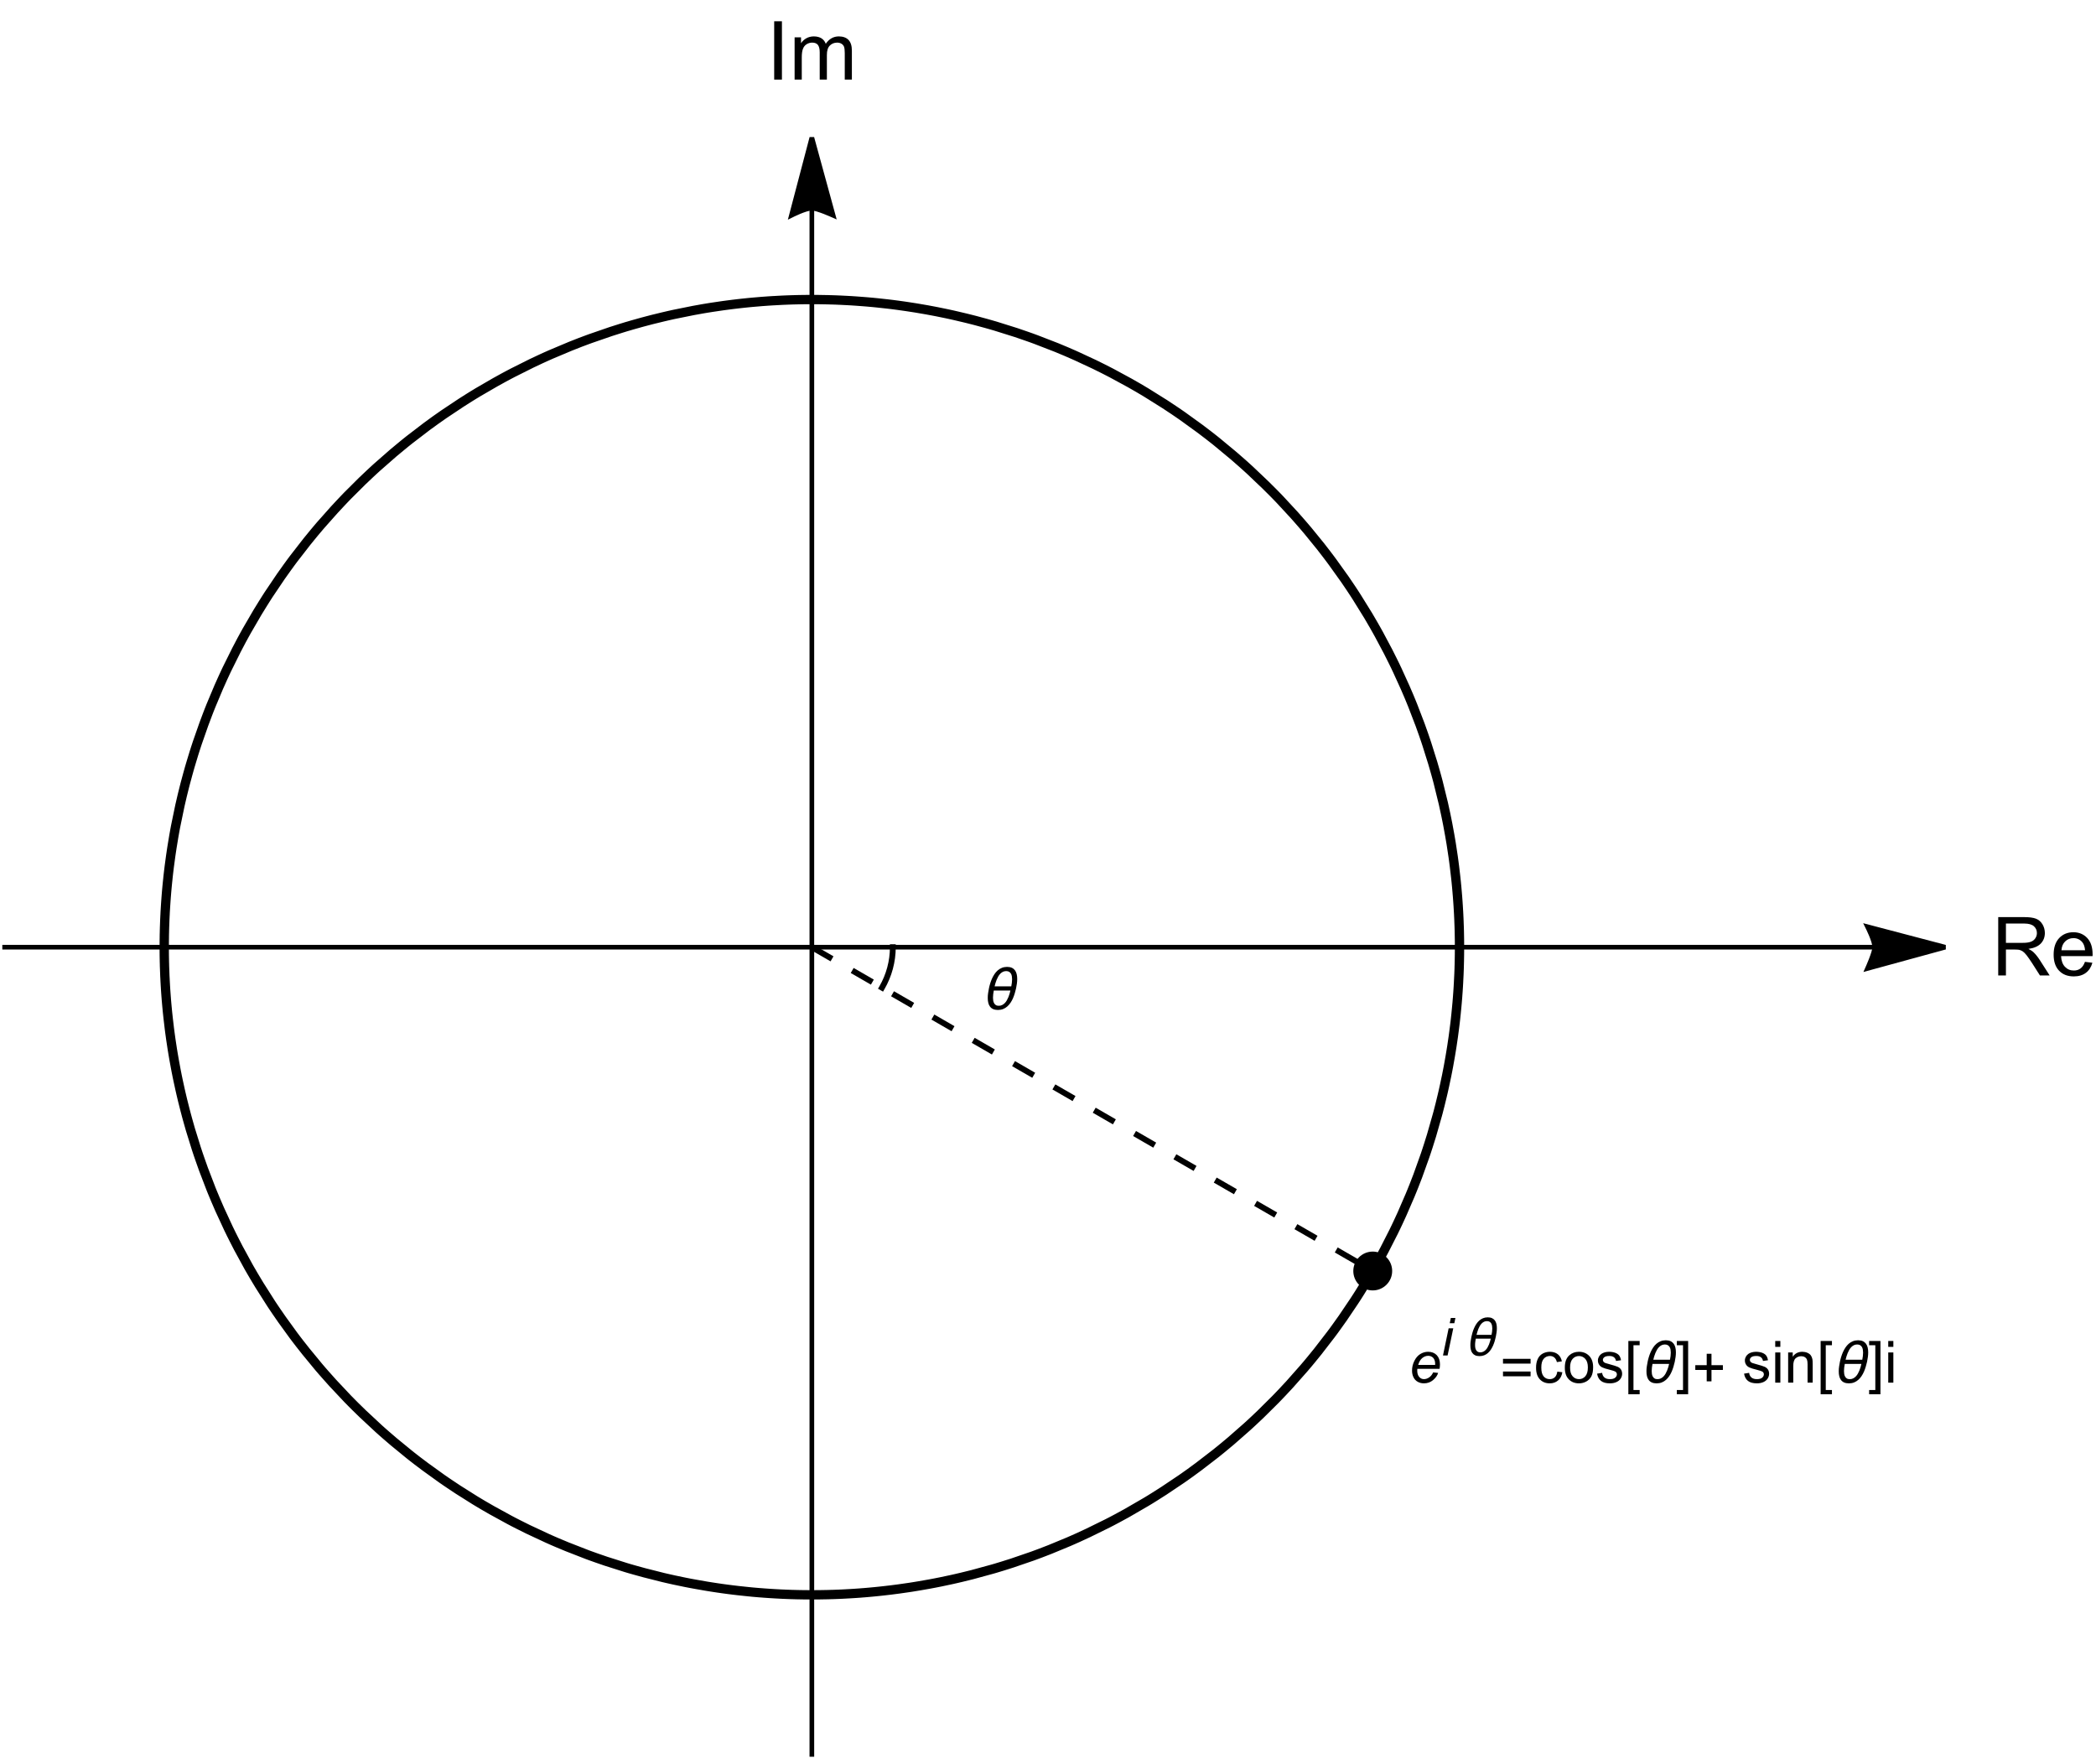 <?xml version="1.0" encoding="UTF-8"?>
<svg xmlns="http://www.w3.org/2000/svg" xmlns:xlink="http://www.w3.org/1999/xlink" width="360pt" height="303pt" viewBox="0 0 360 303" version="1.1">
    <defs>
        <g>
            <symbol overflow="visible" id="glyph0-0">
                <path style="stroke:none;" d="M 0.625 0 L 0.625 -8 L 4.375 -8 L 4.375 0 Z M 1.25 -0.625 L 3.75 -0.625 L 3.75 -7.375 L 1.25 -7.375 Z M 1.25 -0.625 " />
            </symbol>
            <symbol overflow="visible" id="glyph0-1">
                <path style="stroke:none;" d="M 6.07 -5.211 C 6.07 -4.93 6.051 -4.656 6.012 -4.391 C 5.973 -4.117 5.926 -3.848 5.871 -3.578 C 5.809 -3.309 5.734 -3.031 5.652 -2.746 C 5.566 -2.457 5.465 -2.176 5.348 -1.902 C 5.227 -1.625 5.086 -1.363 4.922 -1.121 C 4.758 -0.875 4.57 -0.66 4.359 -0.477 C 4.148 -0.289 3.91 -0.145 3.645 -0.039 C 3.379 0.066 3.082 0.117 2.754 0.121 C 2.426 0.117 2.148 0.066 1.93 -0.035 C 1.703 -0.137 1.523 -0.281 1.391 -0.469 C 1.25 -0.652 1.152 -0.871 1.098 -1.125 C 1.035 -1.375 1.008 -1.648 1.012 -1.949 C 1.008 -2.223 1.027 -2.496 1.07 -2.77 C 1.105 -3.039 1.152 -3.309 1.211 -3.578 C 1.262 -3.844 1.332 -4.121 1.422 -4.41 C 1.508 -4.695 1.613 -4.977 1.734 -5.254 C 1.855 -5.523 1.996 -5.781 2.16 -6.031 C 2.32 -6.273 2.508 -6.492 2.723 -6.68 C 2.934 -6.863 3.172 -7.008 3.441 -7.117 C 3.703 -7.223 4 -7.277 4.328 -7.281 C 4.652 -7.277 4.926 -7.227 5.148 -7.125 C 5.371 -7.02 5.551 -6.871 5.688 -6.688 C 5.824 -6.5 5.922 -6.281 5.98 -6.031 C 6.039 -5.777 6.07 -5.504 6.07 -5.211 Z M 5.191 -5.172 C 5.191 -5.34 5.176 -5.508 5.148 -5.68 C 5.121 -5.844 5.07 -5.992 4.992 -6.125 C 4.914 -6.25 4.809 -6.355 4.68 -6.438 C 4.547 -6.516 4.379 -6.555 4.176 -6.559 C 3.965 -6.555 3.777 -6.516 3.609 -6.434 C 3.441 -6.348 3.289 -6.234 3.156 -6.098 C 3.02 -5.957 2.902 -5.797 2.801 -5.617 C 2.699 -5.434 2.609 -5.246 2.531 -5.055 C 2.453 -4.859 2.383 -4.664 2.328 -4.473 C 2.27 -4.277 2.223 -4.102 2.188 -3.941 L 5.051 -3.941 C 5.09 -4.145 5.121 -4.348 5.152 -4.555 C 5.176 -4.754 5.191 -4.961 5.191 -5.172 Z M 4.902 -3.219 L 2.047 -3.219 C 2.004 -3.008 1.973 -2.805 1.949 -2.605 C 1.922 -2.398 1.91 -2.195 1.91 -1.992 C 1.91 -1.82 1.922 -1.652 1.949 -1.488 C 1.977 -1.324 2.027 -1.176 2.102 -1.043 C 2.172 -0.91 2.273 -0.801 2.402 -0.723 C 2.531 -0.637 2.699 -0.598 2.906 -0.602 C 3.113 -0.598 3.301 -0.641 3.473 -0.727 C 3.641 -0.809 3.793 -0.918 3.934 -1.059 C 4.066 -1.195 4.188 -1.355 4.289 -1.535 C 4.391 -1.715 4.48 -1.902 4.562 -2.098 C 4.637 -2.289 4.703 -2.48 4.762 -2.676 C 4.812 -2.867 4.859 -3.047 4.902 -3.219 Z M 4.902 -3.219 " />
            </symbol>
            <symbol overflow="visible" id="glyph0-2">
                <path style="stroke:none;" d="M 5.289 -3.273 L 0.551 -3.273 L 0.551 -4.094 L 5.289 -4.094 Z M 5.289 -1.094 L 0.551 -1.094 L 0.551 -1.914 L 5.289 -1.914 Z M 5.289 -1.094 " />
            </symbol>
            <symbol overflow="visible" id="glyph0-3">
                <path style="stroke:none;" d="M 2.621 1.992 L 0.68 1.992 L 0.68 -7.16 L 2.621 -7.16 L 2.621 -6.43 L 1.559 -6.43 L 1.559 1.262 L 2.621 1.262 Z M 2.621 1.992 " />
            </symbol>
            <symbol overflow="visible" id="glyph0-4">
                <path style="stroke:none;" d="M 2.102 1.992 L 0.16 1.992 L 0.16 1.262 L 1.223 1.262 L 1.223 -6.43 L 0.16 -6.43 L 0.16 -7.16 L 2.102 -7.16 Z M 2.102 1.992 " />
            </symbol>
            <symbol overflow="visible" id="glyph0-5">
                <path style="stroke:none;" d="M 5.289 -2.184 L 3.332 -2.184 L 3.332 -0.227 L 2.512 -0.227 L 2.512 -2.184 L 0.551 -2.184 L 0.551 -3.004 L 2.512 -3.004 L 2.512 -4.961 L 3.332 -4.961 L 3.332 -3.004 L 5.289 -3.004 Z M 5.289 -2.184 " />
            </symbol>
            <symbol overflow="visible" id="glyph1-0">
                <path style="stroke:none;" d="M 1.25 0 L 1.25 -6.25 L 6.25 -6.25 L 6.25 0 Z M 1.406 -0.156 L 6.094 -0.156 L 6.094 -6.094 L 1.406 -6.094 Z M 1.406 -0.156 " />
            </symbol>
            <symbol overflow="visible" id="glyph1-1">
                <path style="stroke:none;" d="M 4.141 -1.762 L 5 -1.676 C 4.875 -1.246 4.594 -0.84 4.148 -0.457 C 3.703 -0.074 3.172 0.117 2.559 0.117 C 2.172 0.117 1.82 0.031 1.5 -0.148 C 1.18 -0.32 0.934 -0.578 0.77 -0.922 C 0.598 -1.258 0.516 -1.645 0.52 -2.082 C 0.516 -2.645 0.645 -3.195 0.91 -3.727 C 1.168 -4.258 1.508 -4.652 1.93 -4.914 C 2.344 -5.172 2.797 -5.301 3.281 -5.305 C 3.898 -5.301 4.391 -5.109 4.762 -4.727 C 5.129 -4.34 5.312 -3.816 5.316 -3.156 C 5.312 -2.898 5.293 -2.637 5.25 -2.375 L 1.43 -2.375 C 1.414 -2.27 1.406 -2.18 1.41 -2.102 C 1.406 -1.613 1.52 -1.242 1.746 -0.988 C 1.969 -0.73 2.238 -0.602 2.562 -0.605 C 2.863 -0.602 3.164 -0.703 3.457 -0.902 C 3.75 -1.102 3.977 -1.387 4.141 -1.762 Z M 1.574 -3.047 L 4.484 -3.047 C 4.484 -3.137 4.488 -3.199 4.488 -3.242 C 4.488 -3.68 4.375 -4.02 4.156 -4.258 C 3.93 -4.492 3.645 -4.609 3.301 -4.613 C 2.918 -4.609 2.574 -4.48 2.266 -4.223 C 1.953 -3.961 1.723 -3.57 1.574 -3.047 Z M 1.574 -3.047 " />
            </symbol>
            <symbol overflow="visible" id="glyph2-0">
                <path style="stroke:none;" d="M 1.125 0 L 1.125 -5.625 L 5.625 -5.625 L 5.625 0 Z M 1.266 -0.141 L 5.484 -0.141 L 5.484 -5.484 L 1.266 -5.484 Z M 1.266 -0.141 " />
            </symbol>
            <symbol overflow="visible" id="glyph2-1">
                <path style="stroke:none;" d="M 1.43 -5.543 L 1.617 -6.441 L 2.406 -6.441 L 2.219 -5.543 Z M 0.27 0 L 1.242 -4.668 L 2.039 -4.668 L 1.062 0 Z M 0.27 0 " />
            </symbol>
            <symbol overflow="visible" id="glyph3-0">
                <path style="stroke:none;" d="M 0.562 0 L 0.562 -7.199 L 3.938 -7.199 L 3.938 0 Z M 1.125 -0.562 L 3.375 -0.562 L 3.375 -6.637 L 1.125 -6.637 Z M 1.125 -0.562 " />
            </symbol>
            <symbol overflow="visible" id="glyph3-1">
                <path style="stroke:none;" d="M 5.461 -4.688 C 5.461 -4.438 5.441 -4.191 5.406 -3.949 C 5.371 -3.707 5.328 -3.465 5.281 -3.223 C 5.227 -2.977 5.164 -2.723 5.09 -2.469 C 5.012 -2.207 4.918 -1.957 4.812 -1.711 C 4.699 -1.461 4.574 -1.227 4.43 -1.008 C 4.281 -0.789 4.113 -0.594 3.926 -0.43 C 3.734 -0.258 3.52 -0.129 3.281 -0.035 C 3.039 0.059 2.77 0.105 2.477 0.109 C 2.18 0.105 1.934 0.062 1.734 -0.031 C 1.535 -0.121 1.371 -0.254 1.25 -0.422 C 1.125 -0.586 1.039 -0.781 0.988 -1.012 C 0.934 -1.234 0.906 -1.48 0.91 -1.754 C 0.906 -1.996 0.926 -2.242 0.961 -2.488 C 0.996 -2.73 1.039 -2.977 1.09 -3.223 C 1.137 -3.461 1.199 -3.707 1.281 -3.969 C 1.355 -4.227 1.449 -4.48 1.562 -4.727 C 1.668 -4.973 1.797 -5.207 1.945 -5.43 C 2.09 -5.648 2.258 -5.844 2.449 -6.012 C 2.641 -6.176 2.855 -6.305 3.094 -6.406 C 3.332 -6.5 3.598 -6.551 3.895 -6.551 C 4.184 -6.551 4.43 -6.504 4.633 -6.41 C 4.832 -6.316 4.992 -6.184 5.117 -6.02 C 5.238 -5.848 5.328 -5.652 5.383 -5.43 C 5.434 -5.199 5.461 -4.953 5.461 -4.688 Z M 4.672 -4.652 C 4.668 -4.809 4.656 -4.961 4.633 -5.109 C 4.605 -5.258 4.559 -5.391 4.492 -5.512 C 4.422 -5.625 4.328 -5.719 4.211 -5.793 C 4.09 -5.863 3.938 -5.898 3.758 -5.902 C 3.566 -5.898 3.398 -5.863 3.25 -5.789 C 3.098 -5.715 2.961 -5.613 2.84 -5.488 C 2.719 -5.359 2.613 -5.215 2.52 -5.055 C 2.426 -4.891 2.344 -4.723 2.277 -4.551 C 2.203 -4.375 2.145 -4.199 2.098 -4.027 C 2.047 -3.848 2.004 -3.688 1.969 -3.547 L 4.543 -3.547 C 4.578 -3.727 4.609 -3.91 4.637 -4.098 C 4.656 -4.277 4.668 -4.465 4.672 -4.652 Z M 4.414 -2.895 L 1.84 -2.895 C 1.805 -2.707 1.773 -2.523 1.754 -2.344 C 1.727 -2.16 1.715 -1.977 1.719 -1.793 C 1.715 -1.637 1.727 -1.484 1.754 -1.34 C 1.777 -1.188 1.824 -1.055 1.891 -0.938 C 1.957 -0.82 2.047 -0.723 2.164 -0.648 C 2.273 -0.574 2.426 -0.539 2.613 -0.539 C 2.801 -0.539 2.969 -0.574 3.125 -0.652 C 3.277 -0.723 3.418 -0.824 3.539 -0.949 C 3.66 -1.074 3.766 -1.215 3.859 -1.379 C 3.949 -1.539 4.031 -1.711 4.105 -1.887 C 4.172 -2.059 4.23 -2.23 4.285 -2.41 C 4.332 -2.582 4.375 -2.746 4.414 -2.895 Z M 4.414 -2.895 " />
            </symbol>
            <symbol overflow="visible" id="glyph4-0">
                <path style="stroke:none;" d="M 1.25 0 L 1.25 -6.25 L 6.25 -6.25 L 6.25 0 Z M 1.406 -0.156 L 6.094 -0.156 L 6.094 -6.094 L 1.406 -6.094 Z M 1.406 -0.156 " />
            </symbol>
            <symbol overflow="visible" id="glyph4-1">
                <path style="stroke:none;" d="M 4.043 -1.898 L 4.906 -1.789 C 4.809 -1.188 4.566 -0.723 4.18 -0.387 C 3.789 -0.051 3.312 0.117 2.75 0.117 C 2.035 0.117 1.465 -0.113 1.035 -0.578 C 0.602 -1.039 0.387 -1.703 0.391 -2.574 C 0.387 -3.129 0.48 -3.621 0.668 -4.043 C 0.855 -4.461 1.137 -4.773 1.516 -4.988 C 1.895 -5.195 2.309 -5.301 2.754 -5.305 C 3.316 -5.301 3.773 -5.16 4.133 -4.875 C 4.488 -4.59 4.719 -4.184 4.824 -3.664 L 3.969 -3.531 C 3.883 -3.879 3.738 -4.141 3.535 -4.316 C 3.324 -4.492 3.078 -4.582 2.789 -4.582 C 2.344 -4.582 1.98 -4.422 1.707 -4.105 C 1.426 -3.785 1.289 -3.281 1.293 -2.598 C 1.289 -1.898 1.422 -1.395 1.691 -1.078 C 1.957 -0.762 2.305 -0.602 2.738 -0.605 C 3.082 -0.602 3.371 -0.707 3.602 -0.922 C 3.832 -1.133 3.98 -1.461 4.043 -1.898 Z M 4.043 -1.898 " />
            </symbol>
            <symbol overflow="visible" id="glyph4-2">
                <path style="stroke:none;" d="M 0.332 -2.594 C 0.328 -3.551 0.594 -4.262 1.133 -4.727 C 1.574 -5.109 2.121 -5.301 2.766 -5.305 C 3.477 -5.301 4.059 -5.066 4.512 -4.602 C 4.965 -4.133 5.191 -3.488 5.191 -2.668 C 5.191 -1.996 5.09 -1.473 4.891 -1.09 C 4.688 -0.707 4.395 -0.41 4.016 -0.199 C 3.629 0.012 3.215 0.117 2.766 0.117 C 2.039 0.117 1.449 -0.113 1.004 -0.582 C 0.551 -1.043 0.328 -1.715 0.332 -2.594 Z M 1.234 -2.594 C 1.23 -1.926 1.375 -1.43 1.668 -1.102 C 1.957 -0.77 2.324 -0.602 2.766 -0.605 C 3.199 -0.602 3.559 -0.77 3.852 -1.102 C 4.141 -1.434 4.289 -1.938 4.289 -2.621 C 4.289 -3.262 4.141 -3.75 3.852 -4.078 C 3.555 -4.406 3.195 -4.57 2.766 -4.574 C 2.324 -4.57 1.957 -4.406 1.668 -4.082 C 1.375 -3.75 1.23 -3.254 1.234 -2.594 Z M 1.234 -2.594 " />
            </symbol>
            <symbol overflow="visible" id="glyph4-3">
                <path style="stroke:none;" d="M 0.309 -1.547 L 1.176 -1.684 C 1.223 -1.332 1.359 -1.066 1.582 -0.883 C 1.805 -0.695 2.117 -0.602 2.52 -0.605 C 2.922 -0.602 3.219 -0.684 3.418 -0.852 C 3.609 -1.012 3.707 -1.207 3.711 -1.43 C 3.707 -1.629 3.621 -1.785 3.453 -1.898 C 3.328 -1.977 3.031 -2.074 2.555 -2.199 C 1.906 -2.355 1.457 -2.496 1.211 -2.617 C 0.961 -2.734 0.773 -2.898 0.645 -3.113 C 0.516 -3.32 0.449 -3.555 0.453 -3.809 C 0.449 -4.039 0.504 -4.25 0.613 -4.449 C 0.719 -4.645 0.863 -4.809 1.047 -4.941 C 1.18 -5.039 1.363 -5.125 1.602 -5.199 C 1.836 -5.266 2.09 -5.301 2.363 -5.305 C 2.766 -5.301 3.125 -5.242 3.434 -5.129 C 3.742 -5.008 3.969 -4.852 4.117 -4.652 C 4.262 -4.449 4.363 -4.18 4.418 -3.848 L 3.559 -3.73 C 3.516 -3.996 3.402 -4.203 3.219 -4.355 C 3.031 -4.504 2.77 -4.582 2.426 -4.582 C 2.02 -4.582 1.73 -4.512 1.562 -4.379 C 1.387 -4.242 1.301 -4.086 1.305 -3.91 C 1.301 -3.793 1.336 -3.691 1.41 -3.605 C 1.48 -3.504 1.594 -3.426 1.75 -3.371 C 1.832 -3.332 2.09 -3.258 2.523 -3.145 C 3.145 -2.977 3.578 -2.84 3.824 -2.734 C 4.07 -2.629 4.262 -2.477 4.402 -2.273 C 4.539 -2.07 4.609 -1.82 4.613 -1.523 C 4.609 -1.23 4.523 -0.953 4.355 -0.695 C 4.184 -0.434 3.938 -0.234 3.617 -0.094 C 3.293 0.047 2.93 0.117 2.523 0.117 C 1.848 0.117 1.336 -0.02 0.984 -0.301 C 0.629 -0.578 0.402 -0.996 0.309 -1.547 Z M 0.309 -1.547 " />
            </symbol>
            <symbol overflow="visible" id="glyph4-4">
                <path style="stroke:none;" d="M 0.664 -6.148 L 0.664 -7.16 L 1.543 -7.16 L 1.543 -6.148 Z M 0.664 0 L 0.664 -5.188 L 1.543 -5.188 L 1.543 0 Z M 0.664 0 " />
            </symbol>
            <symbol overflow="visible" id="glyph4-5">
                <path style="stroke:none;" d="M 0.66 0 L 0.66 -5.188 L 1.449 -5.188 L 1.449 -4.449 C 1.828 -5.016 2.379 -5.301 3.102 -5.305 C 3.41 -5.301 3.699 -5.246 3.961 -5.133 C 4.223 -5.02 4.418 -4.871 4.551 -4.691 C 4.68 -4.508 4.77 -4.293 4.824 -4.043 C 4.855 -3.879 4.875 -3.594 4.875 -3.188 L 4.875 0 L 3.996 0 L 3.996 -3.156 C 3.996 -3.512 3.961 -3.777 3.891 -3.957 C 3.82 -4.129 3.699 -4.273 3.527 -4.383 C 3.352 -4.488 3.145 -4.539 2.914 -4.543 C 2.539 -4.539 2.219 -4.422 1.945 -4.184 C 1.672 -3.945 1.535 -3.492 1.539 -2.832 L 1.539 0 Z M 0.66 0 " />
            </symbol>
            <symbol overflow="visible" id="glyph5-0">
                <path style="stroke:none;" d="M 1.75 0 L 1.75 -8.75 L 8.75 -8.75 L 8.75 0 Z M 1.969 -0.219 L 8.531 -0.219 L 8.531 -8.531 L 1.969 -8.531 Z M 1.969 -0.219 " />
            </symbol>
            <symbol overflow="visible" id="glyph5-1">
                <path style="stroke:none;" d="M 1.102 0 L 1.102 -10.02 L 5.543 -10.02 C 6.434 -10.02 7.109 -9.93 7.578 -9.75 C 8.039 -9.57 8.414 -9.25 8.695 -8.797 C 8.973 -8.336 9.109 -7.832 9.113 -7.285 C 9.109 -6.57 8.879 -5.973 8.422 -5.488 C 7.957 -5 7.246 -4.691 6.289 -4.559 C 6.637 -4.387 6.906 -4.219 7.09 -4.059 C 7.473 -3.703 7.836 -3.258 8.188 -2.727 L 9.934 0 L 8.266 0 L 6.938 -2.086 C 6.547 -2.688 6.227 -3.145 5.98 -3.465 C 5.727 -3.781 5.504 -4.008 5.309 -4.137 C 5.109 -4.262 4.906 -4.348 4.703 -4.402 C 4.551 -4.43 4.305 -4.445 3.965 -4.449 L 2.426 -4.449 L 2.426 0 Z M 2.426 -5.598 L 5.277 -5.598 C 5.883 -5.594 6.355 -5.656 6.699 -5.785 C 7.035 -5.906 7.297 -6.109 7.477 -6.387 C 7.656 -6.66 7.746 -6.957 7.746 -7.285 C 7.746 -7.754 7.57 -8.145 7.227 -8.453 C 6.879 -8.758 6.336 -8.91 5.598 -8.914 L 2.426 -8.914 Z M 2.426 -5.598 " />
            </symbol>
            <symbol overflow="visible" id="glyph5-2">
                <path style="stroke:none;" d="M 5.891 -2.336 L 7.164 -2.18 C 6.961 -1.438 6.59 -0.859 6.047 -0.449 C 5.504 -0.039 4.812 0.164 3.973 0.164 C 2.91 0.164 2.066 -0.16 1.445 -0.816 C 0.82 -1.465 0.508 -2.383 0.512 -3.566 C 0.508 -4.785 0.824 -5.734 1.453 -6.41 C 2.082 -7.082 2.898 -7.418 3.902 -7.422 C 4.871 -7.418 5.664 -7.086 6.281 -6.43 C 6.895 -5.766 7.199 -4.84 7.203 -3.645 C 7.199 -3.57 7.199 -3.461 7.199 -3.316 L 1.785 -3.316 C 1.828 -2.516 2.055 -1.902 2.461 -1.48 C 2.867 -1.055 3.371 -0.844 3.977 -0.848 C 4.426 -0.844 4.812 -0.961 5.133 -1.203 C 5.453 -1.438 5.703 -1.816 5.891 -2.336 Z M 1.852 -4.328 L 5.906 -4.328 C 5.852 -4.934 5.695 -5.391 5.441 -5.699 C 5.047 -6.172 4.539 -6.41 3.918 -6.41 C 3.352 -6.41 2.875 -6.219 2.492 -5.844 C 2.102 -5.461 1.891 -4.957 1.852 -4.328 Z M 1.852 -4.328 " />
            </symbol>
            <symbol overflow="visible" id="glyph5-3">
                <path style="stroke:none;" d="M 1.305 0 L 1.305 -10.02 L 2.633 -10.02 L 2.633 0 Z M 1.305 0 " />
            </symbol>
            <symbol overflow="visible" id="glyph5-4">
                <path style="stroke:none;" d="M 0.922 0 L 0.922 -7.258 L 2.023 -7.258 L 2.023 -6.242 C 2.246 -6.594 2.551 -6.879 2.93 -7.098 C 3.309 -7.309 3.738 -7.418 4.223 -7.422 C 4.758 -7.418 5.199 -7.305 5.547 -7.086 C 5.887 -6.859 6.129 -6.551 6.273 -6.152 C 6.848 -6.996 7.594 -7.418 8.516 -7.422 C 9.234 -7.418 9.789 -7.219 10.176 -6.824 C 10.562 -6.422 10.758 -5.809 10.758 -4.984 L 10.758 0 L 9.535 0 L 9.535 -4.574 C 9.531 -5.062 9.492 -5.418 9.414 -5.637 C 9.332 -5.852 9.188 -6.023 8.98 -6.156 C 8.77 -6.285 8.523 -6.352 8.242 -6.355 C 7.73 -6.352 7.305 -6.184 6.969 -5.848 C 6.629 -5.508 6.461 -4.965 6.465 -4.219 L 6.465 0 L 5.234 0 L 5.234 -4.715 C 5.23 -5.258 5.133 -5.668 4.934 -5.945 C 4.73 -6.215 4.402 -6.352 3.949 -6.355 C 3.602 -6.352 3.281 -6.262 2.988 -6.082 C 2.695 -5.898 2.48 -5.629 2.352 -5.281 C 2.215 -4.93 2.148 -4.426 2.152 -3.766 L 2.152 0 Z M 0.922 0 " />
            </symbol>
        </g>
        <clipPath id="clip1">
            <path d="M 139 35 L 140 35 L 140 302.16 L 139 302.16 Z M 139 35 " />
        </clipPath>
    </defs>
    <g id="surface6">
        <path style="fill:none;stroke-width:1.6;stroke-linecap:square;stroke-linejoin:miter;stroke:rgb(0%,0%,0%);stroke-opacity:1;stroke-miterlimit:3.25;" d="M 316.676 167.684 L 316.676 166.828 L 316.672 166.613 L 316.672 166.398 L 316.652 165.324 L 316.648 165.113 L 316.645 164.898 L 316.637 164.684 L 316.625 164.254 L 316.617 164.039 L 316.609 163.828 L 316.578 162.969 L 316.559 162.543 L 316.547 162.328 L 316.539 162.113 L 316.516 161.684 L 316.465 160.828 L 316.453 160.613 L 316.438 160.402 L 316.41 159.973 L 316.348 159.117 L 316.332 158.906 L 316.312 158.691 L 316.277 158.262 L 316.203 157.41 L 316.184 157.195 L 316.16 156.984 L 316.121 156.555 L 316.031 155.703 L 315.832 154 L 315.805 153.77 L 315.773 153.539 L 315.715 153.078 L 315.59 152.156 L 315.312 150.316 L 315.277 150.09 L 315.242 149.859 L 315.164 149.402 L 315.008 148.484 L 314.672 146.656 L 314.629 146.43 L 314.582 146.199 L 314.492 145.746 L 314.305 144.832 L 313.91 143.016 L 313.023 139.406 L 312.969 139.195 L 312.914 138.988 L 312.801 138.566 L 312.57 137.73 L 312.09 136.062 L 311.051 132.75 L 310.98 132.543 L 310.914 132.34 L 310.773 131.926 L 310.492 131.105 L 309.91 129.473 L 308.664 126.23 L 308.586 126.035 L 308.504 125.836 L 308.344 125.441 L 308.02 124.656 L 307.348 123.094 L 305.938 119.996 L 305.844 119.805 L 305.754 119.609 L 305.57 119.227 L 305.195 118.465 L 304.43 116.941 L 302.832 113.938 L 302.719 113.738 L 302.609 113.535 L 302.383 113.133 L 301.926 112.328 L 300.996 110.734 L 299.051 107.598 L 298.801 107.207 L 298.551 106.82 L 298.043 106.051 L 297.008 104.523 L 294.859 101.52 L 294.73 101.348 L 294.602 101.172 L 294.344 100.828 L 293.824 100.141 L 292.77 98.781 L 290.594 96.109 L 290.312 95.781 L 290.035 95.453 L 289.473 94.801 L 288.336 93.508 L 285.996 90.977 L 285.836 90.805 L 285.676 90.637 L 285.352 90.301 L 284.699 89.633 L 283.375 88.316 L 280.668 85.742 L 279.98 85.117 L 279.281 84.492 L 277.875 83.266 L 275.004 80.883 L 274.645 80.594 L 274.285 80.312 L 273.562 79.746 L 272.105 78.637 L 269.133 76.488 L 268.945 76.355 L 268.758 76.227 L 268.379 75.965 L 267.621 75.449 L 266.094 74.438 L 262.988 72.492 L 262.805 72.379 L 262.254 72.051 L 261.52 71.617 L 260.035 70.766 L 257.031 69.137 L 256.84 69.035 L 256.652 68.938 L 256.27 68.742 L 255.508 68.352 L 253.977 67.594 L 250.879 66.152 L 250.664 66.059 L 250.453 65.961 L 250.027 65.777 L 249.18 65.406 L 247.469 64.691 L 244.012 63.352 L 243.793 63.27 L 243.578 63.191 L 243.141 63.031 L 242.266 62.723 L 240.512 62.121 L 236.977 61.012 L 236.766 60.949 L 236.559 60.891 L 236.145 60.77 L 235.312 60.535 L 233.641 60.082 L 233.43 60.027 L 233.223 59.973 L 232.801 59.867 L 231.961 59.656 L 230.277 59.258 L 230.066 59.211 L 229.855 59.16 L 229.434 59.066 L 228.59 58.883 L 226.891 58.535 L 226.68 58.496 L 226.469 58.453 L 226.043 58.375 L 225.191 58.215 L 223.484 57.922 L 223.277 57.887 L 223.066 57.855 L 222.648 57.789 L 221.809 57.66 L 221.598 57.629 L 221.391 57.598 L 220.969 57.539 L 220.129 57.422 L 219.707 57.367 L 219.289 57.312 L 218.445 57.211 L 216.758 57.027 L 216.547 57.004 L 216.336 56.984 L 215.914 56.941 L 215.07 56.867 L 214.859 56.848 L 214.648 56.832 L 214.223 56.797 L 213.168 56.719 L 212.953 56.703 L 212.531 56.676 L 212.32 56.66 L 212.109 56.648 L 211.684 56.625 L 211.262 56.602 L 210.836 56.582 L 210.414 56.559 L 209.988 56.543 L 209.758 56.531 L 209.531 56.523 L 208.84 56.5 L 208.609 56.496 L 208.148 56.48 L 207.918 56.477 L 207.691 56.473 L 206.539 56.453 L 206.309 56.453 L 206.078 56.449 L 204.93 56.449 L 204.699 56.453 L 204.469 56.453 L 204.238 56.457 L 204.008 56.457 L 203.086 56.473 L 202.855 56.48 L 202.625 56.484 L 202.398 56.492 L 202.168 56.496 L 201.246 56.527 L 200.785 56.547 L 200.559 56.555 L 199.867 56.59 L 198.949 56.641 L 198.719 56.652 L 198.488 56.668 L 198.031 56.695 L 197.109 56.762 L 196.883 56.777 L 196.652 56.797 L 196.195 56.836 L 195.277 56.914 L 194.848 56.953 L 194.422 56.996 L 193.566 57.086 L 193.355 57.109 L 193.141 57.133 L 192.715 57.18 L 191.859 57.281 L 191.648 57.309 L 191.434 57.336 L 191.008 57.391 L 190.156 57.504 L 188.457 57.754 L 188.246 57.785 L 188.031 57.82 L 187.609 57.887 L 186.762 58.027 L 185.07 58.332 L 181.703 59.012 L 181.25 59.113 L 180.793 59.215 L 179.887 59.426 L 178.078 59.867 L 177.852 59.926 L 177.629 59.984 L 177.176 60.102 L 176.277 60.34 L 174.484 60.844 L 174.039 60.977 L 173.59 61.105 L 172.699 61.379 L 170.926 61.941 L 167.406 63.156 L 166.977 63.312 L 166.547 63.473 L 165.691 63.793 L 163.992 64.461 L 160.621 65.879 L 160.41 65.973 L 160.203 66.066 L 159.785 66.25 L 158.953 66.629 L 157.301 67.406 L 154.031 69.043 L 153.84 69.145 L 153.652 69.242 L 153.277 69.441 L 152.523 69.844 L 151.031 70.668 L 148.082 72.379 L 147.902 72.488 L 147.719 72.602 L 147.355 72.82 L 146.629 73.27 L 145.188 74.184 L 142.352 76.074 L 142.16 76.203 L 141.973 76.336 L 140.836 77.133 L 139.34 78.219 L 136.402 80.469 L 136.223 80.609 L 136.043 80.754 L 135.68 81.043 L 134.965 81.629 L 133.543 82.809 L 130.762 85.246 L 130.602 85.391 L 130.441 85.539 L 130.125 85.828 L 129.492 86.418 L 128.238 87.605 L 125.793 90.039 L 125.641 90.191 L 125.492 90.348 L 125.191 90.66 L 124.598 91.285 L 123.422 92.547 L 121.129 95.129 L 120.977 95.305 L 120.824 95.484 L 120.523 95.84 L 119.922 96.555 L 118.738 98.004 L 116.445 100.957 L 116.164 101.332 L 115.887 101.707 L 115.336 102.465 L 114.25 103.988 L 112.16 107.09 L 112.035 107.281 L 111.91 107.477 L 111.664 107.863 L 111.176 108.637 L 110.211 110.203 L 108.367 113.375 L 108.254 113.578 L 108.145 113.777 L 107.922 114.18 L 107.484 114.984 L 106.629 116.609 L 104.996 119.898 L 104.902 120.094 L 104.812 120.285 L 104.629 120.676 L 104.27 121.453 L 103.57 123.016 L 102.242 126.176 L 102.164 126.371 L 102.086 126.57 L 101.926 126.969 L 101.617 127.77 L 101.016 129.371 L 99.883 132.605 L 99.812 132.824 L 99.738 133.047 L 99.594 133.488 L 99.312 134.371 L 98.773 136.148 L 98.641 136.594 L 98.512 137.039 L 98.262 137.934 L 97.777 139.727 L 97.723 139.953 L 97.664 140.176 L 97.551 140.629 L 97.328 141.527 L 96.906 143.34 L 96.152 146.977 L 96.113 147.188 L 96.074 147.402 L 95.996 147.828 L 95.844 148.68 L 95.562 150.391 L 95.527 150.605 L 95.496 150.82 L 95.43 151.25 L 95.305 152.105 L 95.074 153.824 L 95.047 154.039 L 95.023 154.254 L 94.969 154.688 L 94.871 155.547 L 94.848 155.762 L 94.828 155.98 L 94.781 156.41 L 94.695 157.273 L 94.656 157.703 L 94.617 158.137 L 94.547 159 L 94.531 159.215 L 94.516 159.434 L 94.484 159.863 L 94.426 160.73 L 94.402 161.152 L 94.375 161.578 L 94.363 161.789 L 94.355 162.004 L 94.332 162.426 L 94.324 162.641 L 94.312 162.852 L 94.297 163.277 L 94.281 163.699 L 94.266 164.125 L 94.258 164.34 L 94.254 164.551 L 94.246 164.762 L 94.242 164.977 L 94.238 165.188 L 94.23 165.398 L 94.227 165.613 L 94.223 165.824 L 94.223 166.039 L 94.215 166.461 L 94.215 166.676 L 94.211 166.887 L 94.211 167.312 L 94.207 167.523 L 94.207 167.949 L 94.211 168.164 L 94.211 168.586 L 94.215 168.801 L 94.215 169.012 L 94.219 169.227 L 94.227 169.648 L 94.23 169.863 L 94.234 170.074 L 94.238 170.289 L 94.246 170.5 L 94.254 170.926 L 94.27 171.348 L 94.285 171.773 L 94.293 171.984 L 94.301 172.199 L 94.316 172.625 L 94.34 173.047 L 94.359 173.473 L 94.406 174.32 L 94.422 174.551 L 94.434 174.781 L 94.465 175.242 L 94.531 176.16 L 94.551 176.391 L 94.566 176.621 L 94.605 177.078 L 94.688 178 L 94.711 178.227 L 94.73 178.457 L 94.777 178.914 L 94.875 179.832 L 95.09 181.664 L 95.121 181.895 L 95.148 182.121 L 95.336 183.492 L 95.613 185.316 L 95.652 185.543 L 95.688 185.77 L 95.766 186.227 L 95.922 187.133 L 96.258 188.945 L 96.344 189.367 L 96.426 189.789 L 96.602 190.633 L 96.969 192.312 L 97.02 192.523 L 97.066 192.734 L 97.164 193.152 L 97.363 193.988 L 97.785 195.66 L 97.895 196.074 L 98.004 196.492 L 98.23 197.32 L 98.699 198.977 L 99.719 202.262 L 99.867 202.707 L 100.012 203.148 L 100.316 204.031 L 100.938 205.789 L 102.273 209.27 L 102.363 209.488 L 102.449 209.703 L 102.629 210.133 L 102.988 210.996 L 103.727 212.707 L 105.293 216.094 L 105.395 216.297 L 105.496 216.504 L 105.695 216.914 L 106.105 217.734 L 106.941 219.363 L 108.695 222.578 L 108.922 222.977 L 109.152 223.371 L 109.613 224.164 L 110.555 225.73 L 112.52 228.824 L 112.637 229.004 L 112.754 229.18 L 112.992 229.535 L 113.469 230.242 L 114.441 231.648 L 116.445 234.414 L 116.574 234.582 L 116.703 234.754 L 116.961 235.094 L 117.48 235.77 L 118.539 237.113 L 120.711 239.75 L 120.859 239.926 L 121.012 240.102 L 121.312 240.453 L 121.922 241.148 L 123.156 242.531 L 125.695 245.23 L 125.855 245.395 L 126.02 245.559 L 126.344 245.891 L 126.996 246.547 L 128.32 247.84 L 131.031 250.363 L 131.191 250.508 L 131.355 250.652 L 131.676 250.941 L 132.328 251.512 L 133.637 252.637 L 136.312 254.828 L 136.484 254.961 L 136.652 255.098 L 136.992 255.363 L 137.676 255.895 L 139.055 256.934 L 141.863 258.957 L 142.035 259.078 L 142.211 259.195 L 142.559 259.438 L 143.262 259.914 L 144.672 260.852 L 147.539 262.66 L 147.719 262.77 L 147.902 262.879 L 148.266 263.098 L 148.992 263.531 L 150.461 264.379 L 153.434 266.008 L 153.637 266.117 L 153.84 266.223 L 154.246 266.438 L 155.066 266.855 L 156.711 267.676 L 160.043 269.23 L 160.887 269.605 L 161.73 269.969 L 163.426 270.676 L 166.855 272.012 L 167.055 272.086 L 167.258 272.16 L 167.66 272.305 L 168.469 272.594 L 170.09 273.152 L 173.363 274.191 L 173.566 274.254 L 173.773 274.316 L 174.184 274.438 L 175.008 274.672 L 176.664 275.129 L 179.992 275.969 L 180.219 276.02 L 180.445 276.074 L 181.805 276.379 L 183.625 276.758 L 183.855 276.805 L 184.082 276.848 L 184.539 276.938 L 185.453 277.105 L 187.285 277.426 L 187.516 277.465 L 187.746 277.5 L 188.203 277.574 L 189.355 277.75 L 189.586 277.781 L 190.043 277.848 L 191.195 278.004 L 191.426 278.031 L 191.891 278.09 L 192.812 278.199 L 194.664 278.395 L 194.879 278.414 L 195.094 278.438 L 195.527 278.477 L 196.395 278.551 L 196.824 278.582 L 197.258 278.617 L 198.125 278.676 L 198.34 278.691 L 198.559 278.703 L 198.992 278.73 L 199.207 278.742 L 199.426 278.754 L 199.859 278.777 L 200.074 278.789 L 200.293 278.801 L 200.727 278.816 L 200.945 278.828 L 201.16 278.836 L 201.594 278.852 L 201.812 278.859 L 202.027 278.867 L 202.246 278.871 L 202.461 278.879 L 202.68 278.883 L 202.898 278.891 L 203.113 278.895 L 203.332 278.898 L 203.547 278.902 L 203.766 278.906 L 203.98 278.91 L 204.199 278.91 L 204.418 278.914 L 204.633 278.914 L 204.852 278.918 L 205.938 278.918 L 206.152 278.914 L 206.586 278.914 L 207.023 278.906 L 207.238 278.902 L 207.457 278.898 L 207.672 278.895 L 208.109 278.887 L 208.543 278.875 L 208.754 278.867 L 208.969 278.863 L 209.395 278.848 L 209.816 278.832 L 210.242 278.816 L 210.457 278.805 L 210.668 278.797 L 211.945 278.727 L 212.156 278.715 L 212.371 278.703 L 212.793 278.676 L 213.645 278.617 L 213.855 278.602 L 214.066 278.582 L 214.492 278.551 L 215.34 278.477 L 215.555 278.457 L 216.188 278.398 L 217.035 278.312 L 217.246 278.289 L 217.461 278.266 L 217.883 278.219 L 218.727 278.121 L 218.938 278.098 L 219.152 278.07 L 220.418 277.906 L 222.102 277.664 L 222.332 277.629 L 222.559 277.594 L 223.016 277.52 L 223.926 277.371 L 225.746 277.051 L 226.652 276.879 L 227.559 276.699 L 229.367 276.316 L 229.594 276.266 L 229.816 276.215 L 230.27 276.113 L 231.168 275.902 L 232.961 275.461 L 236.523 274.488 L 236.73 274.426 L 236.938 274.367 L 237.352 274.242 L 238.176 273.992 L 239.82 273.473 L 243.082 272.355 L 243.285 272.285 L 243.488 272.211 L 243.891 272.062 L 244.699 271.762 L 246.309 271.141 L 249.496 269.824 L 249.711 269.73 L 249.922 269.637 L 250.352 269.449 L 251.203 269.07 L 252.898 268.285 L 256.254 266.637 L 256.461 266.527 L 256.668 266.422 L 257.082 266.207 L 257.906 265.77 L 259.547 264.875 L 262.781 263 L 263.172 262.766 L 263.566 262.527 L 264.344 262.043 L 265.891 261.059 L 268.938 259.016 L 269.125 258.883 L 269.316 258.754 L 269.688 258.488 L 270.438 257.957 L 271.914 256.871 L 274.82 254.633 L 274.988 254.5 L 275.152 254.363 L 275.488 254.094 L 276.148 253.555 L 277.461 252.457 L 280.035 250.199 L 280.195 250.059 L 280.352 249.914 L 280.668 249.625 L 281.297 249.043 L 282.539 247.867 L 284.969 245.457 L 285.129 245.293 L 285.293 245.125 L 285.613 244.793 L 286.254 244.121 L 287.52 242.762 L 289.977 239.984 L 290.125 239.809 L 290.277 239.629 L 290.578 239.277 L 291.172 238.562 L 292.34 237.125 L 294.609 234.188 L 294.738 234.012 L 294.867 233.84 L 295.125 233.492 L 295.633 232.789 L 296.637 231.379 L 298.574 228.508 L 298.691 228.328 L 298.812 228.145 L 299.047 227.781 L 299.512 227.051 L 300.422 225.578 L 302.18 222.594 L 302.285 222.41 L 302.391 222.223 L 302.598 221.852 L 303.008 221.109 L 303.812 219.613 L 305.352 216.586 L 305.445 216.398 L 305.535 216.207 L 305.723 215.824 L 306.086 215.059 L 306.797 213.516 L 308.148 210.398 L 308.238 210.188 L 308.324 209.973 L 308.5 209.547 L 308.844 208.691 L 309.508 206.977 L 310.75 203.508 L 310.898 203.07 L 311.043 202.633 L 311.328 201.758 L 311.879 200 L 312.891 196.457 L 312.945 196.25 L 313.004 196.043 L 313.109 195.625 L 313.324 194.793 L 313.73 193.121 L 313.777 192.914 L 313.828 192.703 L 313.922 192.285 L 314.109 191.445 L 314.465 189.766 L 314.508 189.555 L 314.547 189.344 L 314.633 188.922 L 314.793 188.078 L 315.094 186.383 L 315.164 185.961 L 315.234 185.535 L 315.371 184.688 L 315.621 182.988 L 315.746 182.035 L 315.867 181.086 L 315.895 180.848 L 315.926 180.609 L 315.98 180.133 L 316.082 179.176 L 316.176 178.223 L 316.266 177.266 L 316.344 176.312 L 316.414 175.355 L 316.43 175.113 L 316.445 174.875 L 316.477 174.395 L 316.488 174.156 L 316.504 173.918 L 316.527 173.438 L 316.551 172.961 L 316.574 172.48 L 316.586 172.238 L 316.594 172 L 316.613 171.52 L 316.621 171.281 L 316.625 171.043 L 316.633 170.801 L 316.641 170.562 L 316.645 170.32 L 316.652 170.082 L 316.656 169.844 L 316.66 169.602 L 316.664 169.363 L 316.668 169.121 L 316.672 168.883 L 316.672 168.645 L 316.676 168.402 L 316.676 167.684 " transform="matrix(1,0,0,1,-66,-5)" />
        <path style=" stroke:none;fill-rule:evenodd;fill:rgb(0%,0%,0%);fill-opacity:1;" d="M 239.113 218.301 C 239.113 217.414 238.762 216.566 238.133 215.941 C 237.508 215.316 236.66 214.965 235.773 214.965 C 234.891 214.965 234.043 215.316 233.414 215.941 C 232.789 216.566 232.438 217.414 232.438 218.301 C 232.438 219.188 232.789 220.035 233.414 220.66 C 234.043 221.285 234.891 221.637 235.773 221.637 C 236.66 221.637 237.508 221.285 238.133 220.66 C 238.762 220.035 239.113 219.188 239.113 218.301 Z M 239.113 218.301 " />
        <path style="fill:none;stroke-width:1;stroke-linecap:butt;stroke-linejoin:miter;stroke:rgb(0%,0%,0%);stroke-opacity:1;stroke-dasharray:4,4;stroke-miterlimit:3.25;" d="M 205.441 167.684 L 301.773 223.301 " transform="matrix(1,0,0,1,-66,-5)" />
        <path style="fill:none;stroke-width:1;stroke-linecap:square;stroke-linejoin:miter;stroke:rgb(0%,0%,0%);stroke-opacity:1;stroke-miterlimit:3.25;" d="M 217.484 174.637 C 218.703 172.523 219.348 170.125 219.348 167.684 " transform="matrix(1,0,0,1,-66,-5)" />
        <g style="fill:rgb(0%,0%,0%);fill-opacity:1;">
            <use xlink:href="#glyph0-1" x="168.642" y="173.348" />
        </g>
        <g style="fill:rgb(0%,0%,0%);fill-opacity:1;">
            <use xlink:href="#glyph1-1" x="242.008" y="237.479" />
        </g>
        <g style="fill:rgb(0%,0%,0%);fill-opacity:1;">
            <use xlink:href="#glyph2-1" x="247.57" y="232.812" />
        </g>
        <g style="fill:rgb(0%,0%,0%);fill-opacity:1;">
            <use xlink:href="#glyph3-1" x="251.635" y="232.812" />
        </g>
        <g style="fill:rgb(0%,0%,0%);fill-opacity:1;">
            <use xlink:href="#glyph0-2" x="257.597" y="237.479" />
        </g>
        <g style="fill:rgb(0%,0%,0%);fill-opacity:1;">
            <use xlink:href="#glyph4-1" x="263.437" y="237.479" />
            <use xlink:href="#glyph4-2" x="268.437" y="237.479" />
            <use xlink:href="#glyph4-3" x="273.999" y="237.479" />
        </g>
        <g style="fill:rgb(0%,0%,0%);fill-opacity:1;">
            <use xlink:href="#glyph0-3" x="278.999" y="237.479" />
        </g>
        <g style="fill:rgb(0%,0%,0%);fill-opacity:1;">
            <use xlink:href="#glyph0-1" x="281.777" y="237.479" />
        </g>
        <g style="fill:rgb(0%,0%,0%);fill-opacity:1;">
            <use xlink:href="#glyph0-4" x="287.846" y="237.479" />
        </g>
        <g style="fill:rgb(0%,0%,0%);fill-opacity:1;">
            <use xlink:href="#glyph0-5" x="290.625" y="237.479" />
        </g>
        <g style="fill:rgb(0%,0%,0%);fill-opacity:1;">
            <use xlink:href="#glyph4-3" x="299.243" y="237.479" />
            <use xlink:href="#glyph4-4" x="304.243" y="237.479" />
            <use xlink:href="#glyph4-5" x="306.464" y="237.479" />
        </g>
        <g style="fill:rgb(0%,0%,0%);fill-opacity:1;">
            <use xlink:href="#glyph0-3" x="312.026" y="237.479" />
        </g>
        <g style="fill:rgb(0%,0%,0%);fill-opacity:1;">
            <use xlink:href="#glyph0-1" x="314.804" y="237.479" />
        </g>
        <g style="fill:rgb(0%,0%,0%);fill-opacity:1;">
            <use xlink:href="#glyph0-4" x="320.874" y="237.479" />
        </g>
        <g style="fill:rgb(0%,0%,0%);fill-opacity:1;">
            <use xlink:href="#glyph4-4" x="323.652" y="237.479" />
        </g>
        <path style="fill:none;stroke-width:0.8;stroke-linecap:butt;stroke-linejoin:miter;stroke:rgb(0%,0%,0%);stroke-opacity:1;stroke-miterlimit:3.25;" d="M 66.398 167.684 L 387.988 167.684 " transform="matrix(1,0,0,1,-66,-5)" />
        <path style="fill-rule:nonzero;fill:rgb(0%,0%,0%);fill-opacity:1;stroke-width:0.8;stroke-linecap:square;stroke-linejoin:miter;stroke:rgb(0%,0%,0%);stroke-opacity:1;stroke-miterlimit:3.25;" d="M 386.754 164.172 L 386.949 164.57 L 387.379 165.527 L 387.605 166.105 L 387.805 166.688 L 387.941 167.227 L 387.988 167.684 L 387.941 168.098 L 387.805 168.629 L 387.605 169.23 L 387.379 169.844 L 386.949 170.891 L 386.754 171.336 L 400.102 167.684 Z M 386.754 164.172 " transform="matrix(1,0,0,1,-66,-5)" />
        <g style="fill:rgb(0%,0%,0%);fill-opacity:1;">
            <use xlink:href="#glyph5-1" x="342.104" y="167.537" />
            <use xlink:href="#glyph5-2" x="352.214" y="167.537" />
        </g>
        <g clip-path="url(#clip1)" clip-rule="nonzero">
            <path style="fill:none;stroke-width:0.8;stroke-linecap:butt;stroke-linejoin:miter;stroke:rgb(0%,0%,0%);stroke-opacity:1;stroke-miterlimit:3.25;" d="M 205.441 306.727 L 205.441 40.758 " transform="matrix(1,0,0,1,-66,-5)" />
        </g>
        <path style="fill-rule:nonzero;fill:rgb(0%,0%,0%);fill-opacity:1;stroke-width:0.8;stroke-linecap:square;stroke-linejoin:miter;stroke:rgb(0%,0%,0%);stroke-opacity:1;stroke-miterlimit:3.25;" d="M 201.93 41.988 L 202.328 41.793 L 203.289 41.363 L 203.863 41.137 L 204.445 40.941 L 204.988 40.805 L 205.441 40.758 L 205.855 40.805 L 206.391 40.941 L 206.992 41.137 L 207.605 41.363 L 208.652 41.793 L 209.098 41.988 L 205.441 28.641 Z M 201.93 41.988 " transform="matrix(1,0,0,1,-66,-5)" />
        <g style="fill:rgb(0%,0%,0%);fill-opacity:1;">
            <use xlink:href="#glyph5-3" x="131.667" y="13.674" />
            <use xlink:href="#glyph5-4" x="135.557" y="13.674" />
        </g>
    </g>
</svg>